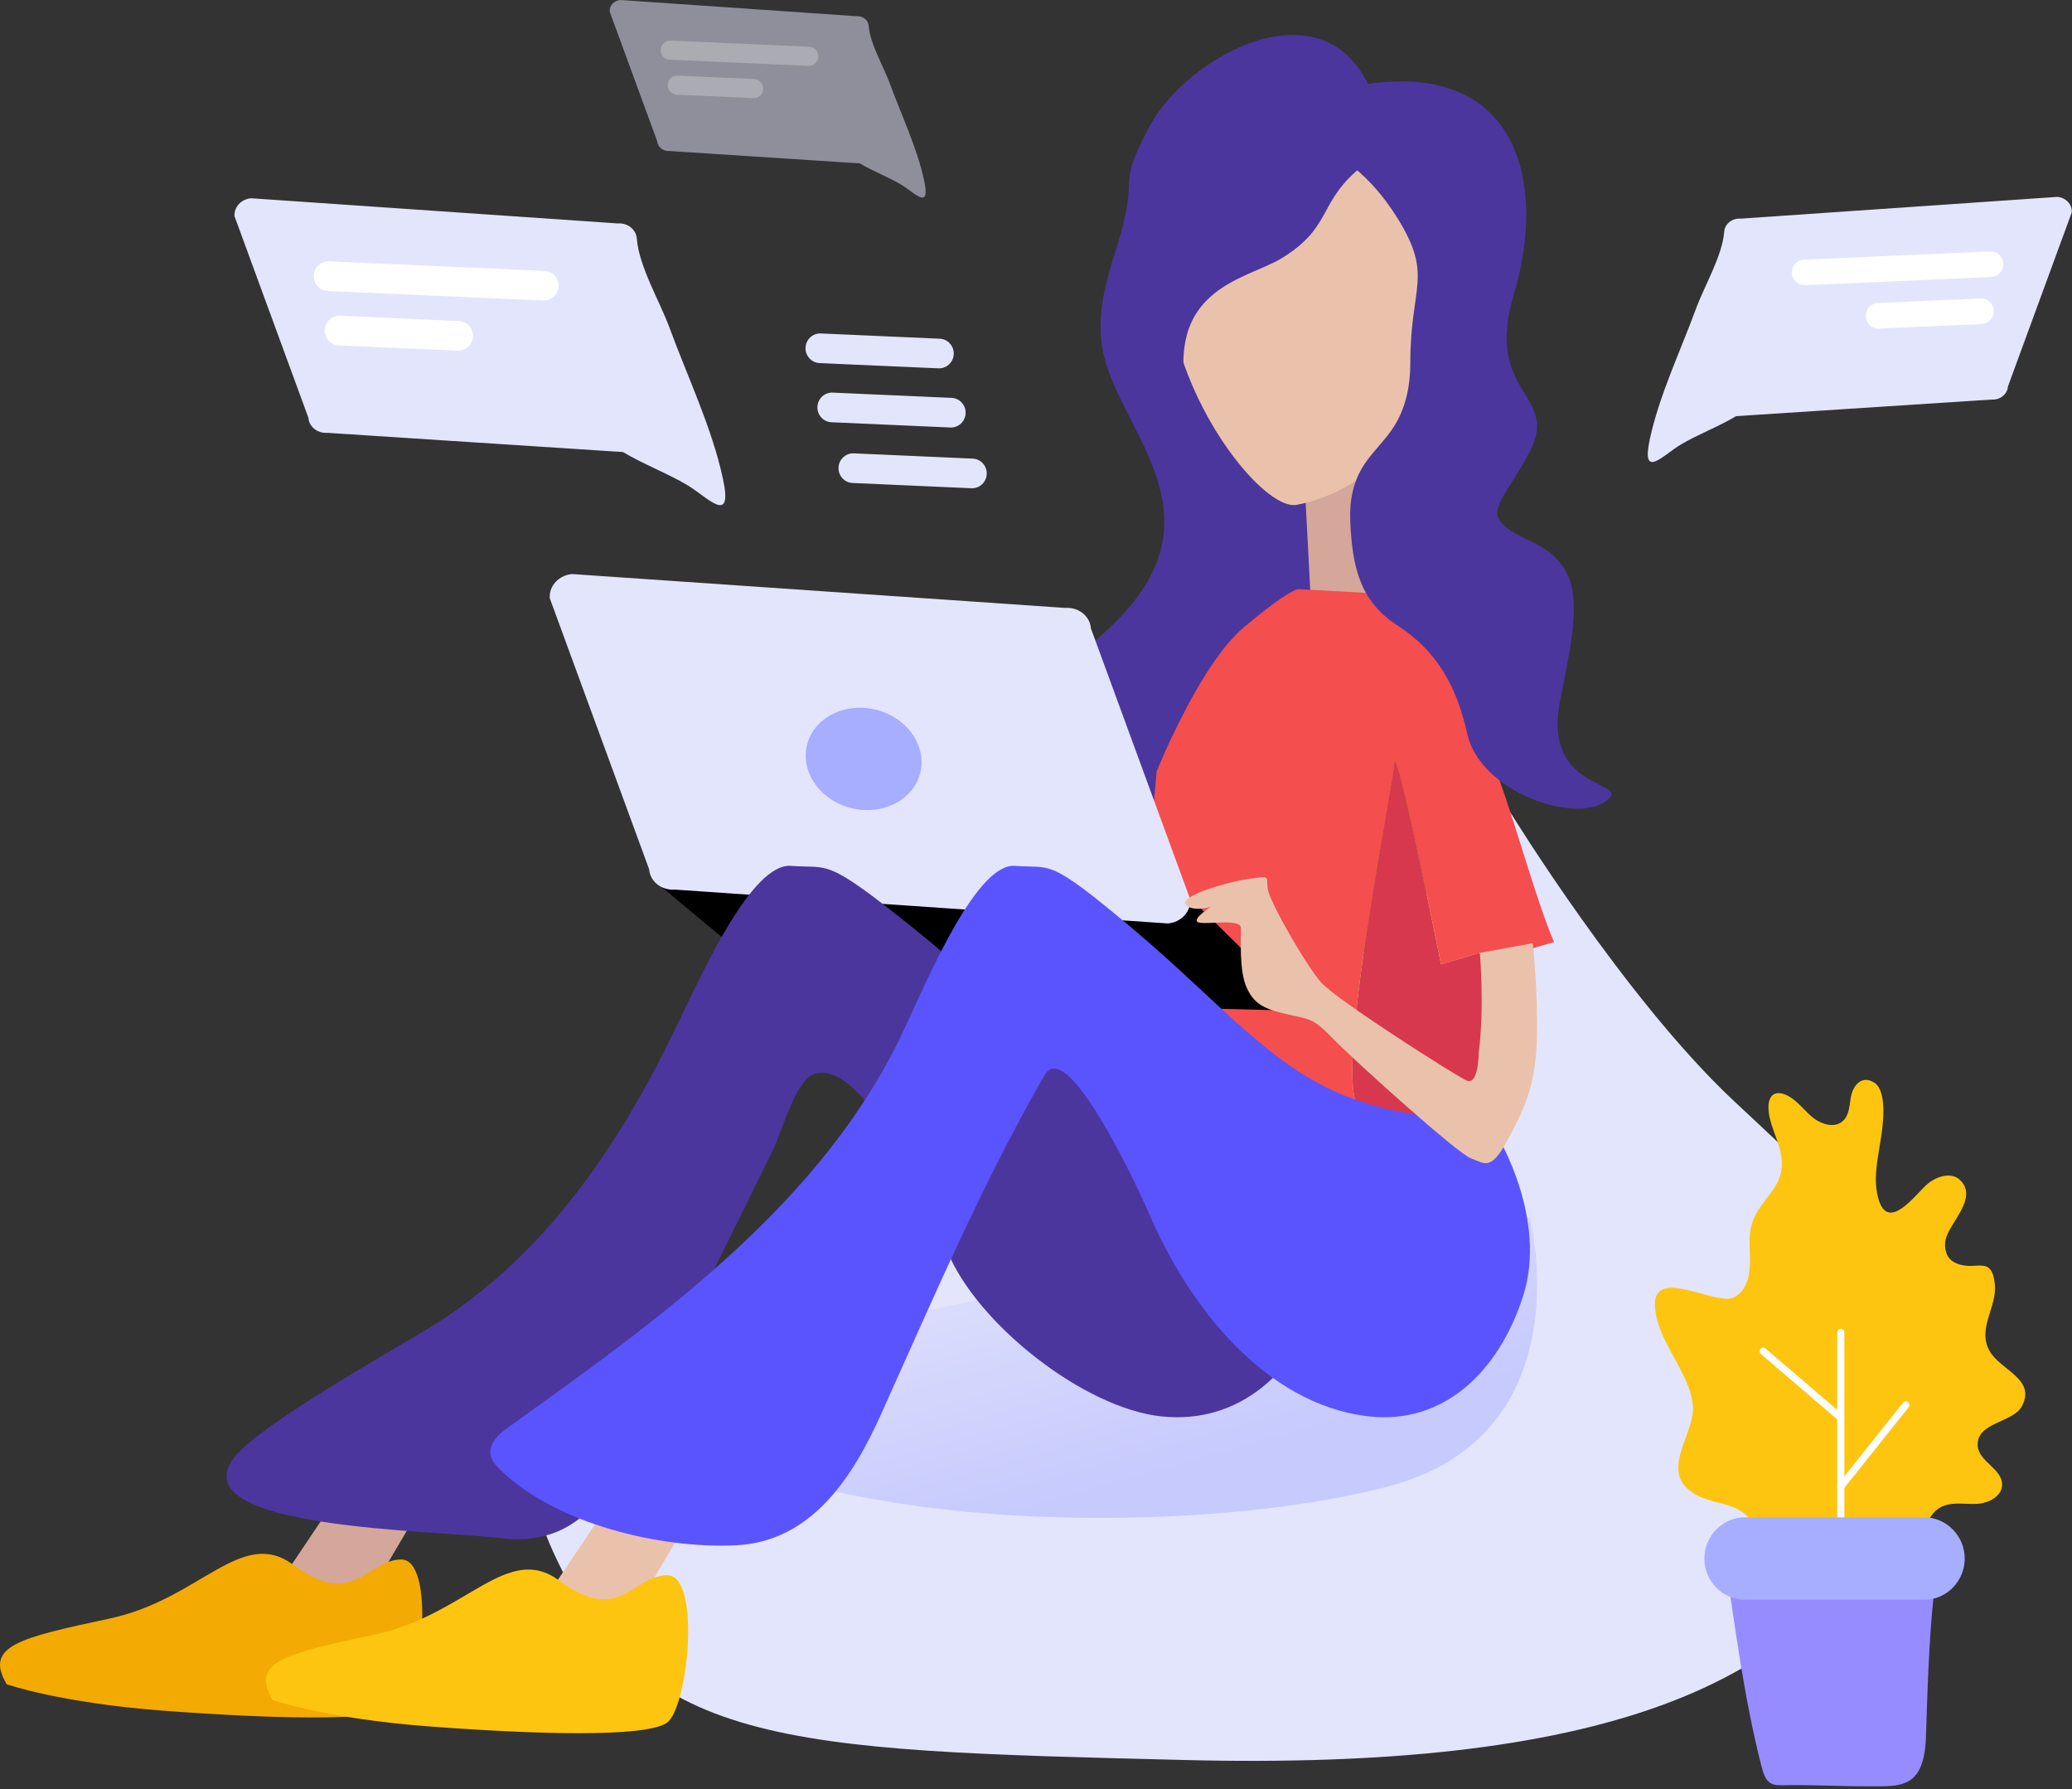 <svg width="709" height="612" viewBox="0 0 709 612" fill="none" xmlns="http://www.w3.org/2000/svg">
<rect x="0" y="0" width="709" height="612" fill="#333333" stroke="none"/>
<path d="M516.865 277.982C516.865 277.982 555.804 341.417 593.017 376.365C630.229 411.313 673.544 447.115 647.312 512.86C621.079 578.605 543.762 605.53 405.501 602.094C267.239 598.658 218.421 597.91 188.098 528.186C157.776 458.462 258.694 442.825 327.63 421.627C396.565 400.429 516.865 277.982 516.865 277.982Z" fill="#E3E5FC"/>
<path opacity="0.49" d="M523.515 416.464C523.515 416.464 542.479 490.875 474.866 508.537C407.253 526.207 281.091 523.605 233.595 489.226C186.099 454.847 523.515 416.464 523.515 416.464Z" fill="url(#paint0_linear_133_446)"/>
<path d="M593.944 545.279C600.639 541.089 603.83 531.907 601.212 524.373C596.927 512.059 585.849 516.21 577.975 509.742C568.701 502.129 579.916 490.153 579.297 481.163C578.62 471.272 569.86 461.719 567.223 452.16C561.173 430.187 585.745 446.585 592.752 444.023C595.683 442.951 597.604 439.959 598.281 436.86C600.001 428.962 596.731 422.581 600.984 415.106C605.093 407.89 611.163 404.633 609.411 394.835C608.421 389.288 605.054 384.203 605.139 378.563C605.165 376.948 605.614 375.134 607.002 374.346C608.057 373.743 609.372 373.909 610.512 374.313C614.296 375.663 616.783 379.251 619.831 381.906C622.879 384.561 627.777 386.203 630.701 383.409C632.648 381.549 632.837 378.543 633.234 375.855C633.944 371.009 637.291 367.646 641.446 370.447C645.973 373.498 644.24 385.514 643.557 389.824C642.475 396.656 640.834 403.753 642.834 410.373C646.136 421.323 655.162 409.056 659.096 405.428C662.319 402.455 667.705 400.674 670.799 403.779C676.959 409.956 667.054 418.211 665.751 424.064C665.126 426.851 665.934 430.187 668.369 431.617C675.501 435.814 681.525 428.334 682.606 439.502C683.348 447.155 676.536 454.45 680.763 462.103C684.455 468.79 696.745 471.63 691.886 481.011C688.903 486.77 676.061 486.512 676.738 494.708C677.181 500.05 685.081 502.473 685.087 507.836C685.094 511.874 680.47 514.257 676.504 514.462C672.537 514.668 668.356 513.728 664.703 515.303C660.554 517.091 658.151 522.274 659.434 526.67C660.554 530.49 664.052 533.966 662.951 537.792C661.629 542.393 655.357 542.559 650.701 541.824C631.671 538.798 611.293 536.779 593.944 545.279Z" fill="#FDC510"/>
<path d="M629.88 543.373C629.203 543.373 628.662 542.817 628.662 542.135V455.827C628.662 455.145 629.209 454.589 629.88 454.589C630.557 454.589 631.098 455.145 631.098 455.827V542.128C631.098 542.817 630.557 543.373 629.88 543.373Z" fill="white"/>
<path d="M629.88 509.782C629.607 509.782 629.34 509.689 629.112 509.504C628.591 509.074 628.506 508.292 628.936 507.756L651.202 479.852C651.632 479.316 652.401 479.243 652.922 479.673C653.443 480.104 653.527 480.885 653.098 481.421L630.831 509.325C630.584 509.623 630.238 509.782 629.88 509.782Z" fill="white"/>
<path d="M629.88 486.214C629.6 486.214 629.32 486.121 629.092 485.923L602.553 463.222C602.039 462.779 601.974 461.997 602.404 461.474C602.84 460.951 603.608 460.885 604.123 461.322L630.662 484.023C631.176 484.466 631.242 485.247 630.812 485.77C630.571 486.068 630.226 486.214 629.88 486.214Z" fill="white"/>
<path d="M590.232 533.184C593.722 556.772 596.868 581.446 602.742 604.206C603.231 606.099 603.804 608.085 604.989 609.303C606.389 610.74 608.291 610.766 610.043 610.727C620.176 610.488 630.329 611.15 640.463 611.091C650.043 611.038 657.956 611.826 658.959 595.653C659.304 590.045 660.177 533.178 665.263 533.178C665.243 533.184 590.232 533.184 590.232 533.184Z" fill="#978CFF"/>
<path d="M658.412 547.279H597.083C589.457 547.279 583.211 540.937 583.211 533.178C583.211 525.425 589.45 519.077 597.083 519.077H658.412C666.038 519.077 672.284 525.419 672.284 533.178C672.284 540.937 666.038 547.279 658.412 547.279Z" fill="#A7ADFF"/>
<path d="M468.366 29.447C468.366 29.447 476.403 47.599 463.846 58.774C451.29 69.949 434.221 61.104 417.653 71.339C401.085 81.574 402.869 93.702 410.47 120.706C419.509 152.827 429.382 151.867 438.259 154.191C447.135 156.521 449.786 181.658 450.789 193.297C451.792 204.935 453.296 212.846 421.665 228.675C390.033 244.504 407.291 268.714 410.463 300.094C413.973 334.803 373.459 354.823 366.432 363.204C359.405 371.585 342.83 372.982 333.791 355.293C324.751 337.604 370.684 324.582 366.673 296.188C362.654 267.794 338.128 248.688 372.775 220.757C407.422 192.827 400.577 170.49 389.03 147.683C377.483 124.877 371.961 116.032 381.495 86.705C391.03 57.377 380.994 66.222 393.543 42.945C406.106 19.675 451.798 -5.932 468.366 29.447Z" fill="#4B369D"/>
<path d="M446.517 167.22L449.037 215.011L485.839 229.436C485.839 229.436 463.71 196.521 467.461 167.213C471.212 137.912 446.517 167.22 446.517 167.22Z" fill="#D4A79A"/>
<path d="M531.805 322.258C531.805 322.258 529.363 317.71 522.043 294.354C514.723 270.998 512.079 262.312 501.913 239.711C491.747 217.109 470.594 202.989 470.594 202.989L444.159 201.539C444.159 201.539 440.903 201.744 425.657 214.561C410.405 227.377 395.764 263.967 395.764 263.967L389.258 336.73L435.016 371.042L467.357 382.893C465.8 380.781 464.544 378.543 463.762 376.173C458.344 359.801 476.501 269.131 477.113 261.068C477.725 253.004 493.088 329.904 493.088 329.904L506.393 325.979L515.524 355.551L521.235 325.356L531.805 322.258Z" fill="#F44E4E"/>
<path d="M517.367 361.536L515.517 355.551L512.567 371.148L517.367 361.536Z" fill="url(#paint1_linear_133_446)"/>
<path d="M493.075 329.904C493.075 329.904 477.712 253.004 477.1 261.068C476.488 269.131 458.331 359.801 463.749 376.173C464.53 378.543 465.787 380.781 467.344 382.892L500.617 395.08L512.567 371.142L515.517 355.544L506.387 325.972L493.075 329.904Z" fill="#FDC510"/>
<path d="M493.075 329.904C493.075 329.904 477.712 253.004 477.1 261.068C476.488 269.131 458.331 359.801 463.749 376.173C464.53 378.543 465.787 380.781 467.344 382.892L500.617 395.08L512.567 371.142L515.517 355.544L506.387 325.972L493.075 329.904Z" fill="#D7384E"/>
<path d="M223.442 300.987L410.261 310.15L446.517 345.846L272.019 341.377L223.442 300.987Z" fill="black"/>
<path d="M399.607 315.909L230.945 304.331C226.386 304.688 222.433 301.57 222.114 297.353L188.125 204.657C187.805 200.446 191.238 196.739 195.79 196.382L364.452 207.967C369.011 207.609 372.964 210.728 373.283 214.945L407.272 307.641C407.598 311.844 404.159 315.552 399.607 315.909Z" fill="#E3E5FC"/>
<path d="M314.993 263.924C316.996 254.552 309.902 245.029 299.147 242.652C288.392 240.276 278.048 245.947 276.044 255.318C274.04 264.69 281.135 274.214 291.89 276.59C302.645 278.966 312.989 273.296 314.993 263.924Z" fill="#A7ADFF"/>
<path d="M146.587 465.592L98.896 536.594L120.609 555.243L166.04 478.157C166.04 478.151 155.627 466.241 146.587 465.592Z" fill="#D4A79A"/>
<path d="M2.308 576.196C2.308 576.196 20.654 582.564 55.809 585.212C90.963 587.867 130.202 589.191 137.333 583.888C144.464 578.586 149.049 533.495 137.333 533.495C125.617 533.495 121.058 550.734 100.394 535.349C82.693 522.168 68.547 547.021 37.723 553.647C6.899 560.274 -5.585 562.936 2.308 576.196Z" fill="#F3AA02"/>
<path d="M443.449 388.818C439.236 380.761 416.429 385.302 389.096 374.968C361.756 364.634 344.1 342.926 313.042 317.915C281.984 292.904 284.107 297.24 270.704 296.208C257.301 295.175 240.707 331.97 231.342 351.407C211.628 392.333 186.679 428.903 149.407 452.696C138.082 459.925 88.183 487.426 79.847 498.945C62.289 523.188 148.613 523.393 171.185 526.193C193.53 528.961 206.06 516.058 215.1 495.668C225.415 472.411 236.702 449.651 247.975 426.89C253.615 415.504 259.281 404.124 264.81 392.677C267.194 387.745 272.351 369.844 278.102 367.613C295.79 360.768 319.138 415.576 324.1 427.89C334.097 452.696 370.691 481.639 397.282 484.532C423.873 487.426 443.873 469.445 452.593 443.189C461.32 416.934 443.449 388.818 443.449 388.818Z" fill="#4B369D"/>
<path d="M237.561 470.974L189.87 541.976L211.583 560.625L257.014 483.539C257.008 483.533 246.601 471.623 237.561 470.974Z" fill="#EAC2AB"/>
<path d="M93.282 581.578C93.282 581.578 111.628 587.947 146.783 590.595C181.937 593.249 221.176 594.573 228.307 589.271C235.438 583.968 240.023 538.878 228.307 538.878C216.591 538.878 212.032 556.117 191.368 540.731C173.666 527.55 159.521 552.403 128.697 559.03C97.873 565.656 85.382 568.318 93.282 581.578Z" fill="#FDC510"/>
<path d="M512.482 388.818C508.458 380.761 486.654 385.302 460.525 374.968C434.397 364.634 417.516 342.926 387.826 317.915C358.135 292.904 360.167 297.24 347.357 296.208C334.546 295.175 318.682 331.97 309.734 351.407C282.205 411.194 225.552 451.319 173.992 488.233C170.788 490.524 167.193 493.708 167.857 497.634C168.196 499.633 169.603 501.248 171.042 502.659C190.169 521.427 226.002 529.868 251.752 528.643C277.679 527.411 291.752 505.419 301.547 483.672C319.066 444.765 336.181 404.673 357.464 367.746C365.461 353.883 390.952 409.85 393.166 415.06C406.367 446.175 432.573 480.461 468.36 484.532C493.778 487.425 512.893 469.445 521.235 443.189C529.565 416.934 512.482 388.818 512.482 388.818Z" fill="#5A54FF"/>
<path d="M413.635 65.487C413.635 65.487 393.98 80.224 401.801 113.325C409.623 146.426 433.947 174.694 443.762 172.701C470.9 167.193 480.415 147.697 489.825 130.967C501.366 110.451 478.454 60.403 478.454 60.403L456.813 48.539L413.635 65.487Z" fill="#EAC2AB"/>
<path d="M452.801 50.863C452.801 50.863 466.458 55.517 478.46 75.067C490.463 94.616 482.589 97.807 482.589 124.016C482.589 131.676 481.176 139.223 477.093 145.75C474.13 150.49 469.903 154.224 466.836 158.872C462.961 164.737 461.723 171.357 462.036 178.355C462.694 193.151 465.019 205.438 477.946 213.793C491.922 222.823 498.441 234.885 502.114 251.184C506.51 270.7 538.161 281.743 549.206 274.295C560.252 266.847 527.305 271.819 533.837 239.704C540.362 207.583 542.603 193.952 523.521 185.028C504.439 176.104 513.557 173.747 523.599 154.198C533.641 134.648 507.754 134.887 517.972 100.859C529.766 61.581 519.079 17.808 461.332 29.91C403.586 42.012 452.801 50.863 452.801 50.863Z" fill="#4B369D"/>
<path d="M438.741 88.241C455.309 77.999 451.297 69.942 463.853 58.774C476.403 47.599 468.373 29.447 468.373 29.447C451.805 -5.932 406.113 19.669 393.556 42.945C381 66.222 391.049 57.377 381.508 86.705C374.931 106.916 375.517 117.403 380.297 129.438L407.304 140.553C396.37 98.383 426.276 95.94 438.741 88.241Z" fill="#4B369D"/>
<path d="M505.976 360.291C505.976 360.291 505.976 371.658 501.704 369.593C497.432 367.527 457.373 342.099 452.085 336.108C446.797 330.11 434.39 308.409 433.785 304.066C433.172 299.723 435.211 299.518 426.868 300.756C418.532 301.994 403.482 306.754 405.722 309.435C407.956 312.123 414.26 310.262 414.26 310.262C414.26 310.262 406.875 315.016 410.463 315.638C414.052 316.26 424.628 314.188 424.628 317.498C424.628 320.808 424.016 331.97 426.458 337.551C428.9 343.132 431.948 344.992 439.88 346.852C447.813 348.712 449.213 348.09 455.732 354.916C462.251 361.741 498.65 394.604 503.326 396.259C508.002 397.914 510.034 400.807 515.732 390.261C521.431 379.715 525.494 371.658 525.898 355.121C526.302 338.584 524.472 322.669 524.472 322.669L506.374 325.979C506.387 325.979 508.008 344.581 505.976 360.291Z" fill="#EAC2AB"/>
<path d="M564.524 150.305C567.768 135.198 575.009 120.137 580.324 105.632C583.15 97.926 589.357 87.532 589.988 79.277C590.197 76.569 592.737 74.563 595.661 74.795L703.991 67.354C706.915 67.586 709.123 69.962 708.914 72.67L687.084 132.205C686.876 134.913 684.336 136.919 681.412 136.687L594.046 142.361C588.692 145.664 580.2 148.968 574.84 152.258C568.894 155.906 561.548 164.168 564.524 150.305Z" fill="#E3E5FC"/>
<path d="M642.922 112.398L678.123 110.842C680.493 110.736 682.343 108.684 682.239 106.274C682.135 103.864 680.116 101.984 677.745 102.09L642.545 103.646C640.174 103.752 638.325 105.804 638.429 108.214C638.533 110.617 640.552 112.497 642.922 112.398Z" fill="white"/>
<path d="M617.608 97.575L681.379 94.762C683.75 94.656 685.599 92.603 685.495 90.194C685.391 87.784 683.372 85.904 681.001 86.01L617.23 88.823C614.86 88.929 613.01 90.981 613.115 93.391C613.219 95.794 615.238 97.681 617.608 97.575Z" fill="white"/>
<path d="M247.389 163.837C243.637 146.346 235.256 128.915 229.095 112.126C225.826 103.209 218.636 91.18 217.906 81.621C217.665 78.489 214.728 76.165 211.342 76.437L85.949 67.824C82.562 68.089 80.009 70.843 80.25 73.974L105.519 142.89C105.76 146.022 108.697 148.345 112.084 148.074L213.211 154.648C219.411 158.468 229.232 162.301 235.445 166.107C242.328 170.325 250.834 179.891 247.389 163.837Z" fill="#E3E5FC"/>
<path d="M156.643 119.958L115.9 118.157C113.158 118.038 111.016 115.655 111.133 112.868C111.25 110.081 113.595 107.903 116.337 108.022L157.079 109.823C159.821 109.942 161.964 112.325 161.846 115.112C161.723 117.899 159.385 120.077 156.643 119.958Z" fill="white"/>
<path d="M185.943 102.805L112.123 99.548C109.381 99.429 107.238 97.046 107.356 94.258C107.473 91.471 109.817 89.293 112.559 89.412L186.379 92.67C189.121 92.789 191.263 95.172 191.146 97.959C191.023 100.746 188.685 102.924 185.943 102.805Z" fill="white"/>
<g opacity="0.72">
<path opacity="0.72" d="M316.233 61.813C313.817 50.552 308.418 39.331 304.458 28.52C302.354 22.78 297.724 15.034 297.255 8.878C297.099 6.859 295.21 5.369 293.029 5.541L212.292 0C210.111 0.172 208.47 1.946 208.619 3.959L224.888 48.328C225.044 50.347 226.933 51.836 229.114 51.664L294.227 55.894C298.219 58.357 304.543 60.82 308.541 63.269C312.976 65.99 318.447 72.147 316.233 61.813Z" fill="#E3E5FC"/>
<g opacity="0.72">
<path opacity="0.72" d="M257.802 33.558L231.57 32.399C229.805 32.32 228.424 30.791 228.502 28.997C228.58 27.202 230.085 25.799 231.85 25.878L258.082 27.037C259.847 27.116 261.228 28.646 261.15 30.44C261.071 32.234 259.567 33.637 257.802 33.558Z" fill="white"/>
<path opacity="0.72" d="M276.669 22.515L229.14 20.417C227.376 20.337 225.995 18.808 226.073 17.014C226.151 15.22 227.656 13.816 229.42 13.896L276.949 15.994C278.714 16.074 280.095 17.603 280.016 19.397C279.938 21.191 278.434 22.595 276.669 22.515Z" fill="white"/>
</g>
</g>
<path d="M321.15 126.009L280.407 124.208C277.665 124.089 275.523 121.706 275.64 118.919C275.757 116.132 278.102 113.954 280.844 114.073L321.586 115.873C324.328 115.993 326.471 118.376 326.353 121.163C326.23 123.95 323.885 126.128 321.15 126.009Z" fill="#E3E5FC"/>
<path d="M325.214 146.247L284.471 144.446C281.729 144.327 279.587 141.944 279.704 139.157C279.821 136.37 282.166 134.191 284.907 134.311L325.65 136.111C328.392 136.23 330.534 138.614 330.417 141.401C330.293 144.188 327.955 146.373 325.214 146.247Z" fill="#E3E5FC"/>
<path d="M332.436 167.028L291.694 165.227C288.952 165.108 286.809 162.725 286.926 159.937C287.044 157.15 289.388 154.972 292.13 155.091L332.873 156.892C335.614 157.011 337.757 159.395 337.64 162.182C337.523 164.969 335.178 167.147 332.436 167.028Z" fill="#E3E5FC"/>
<defs>
<linearGradient id="paint0_linear_133_446" x1="391.849" y1="507.051" x2="361.663" y2="399.746" gradientUnits="userSpaceOnUse">
<stop stop-color="#A7ADFF"/>
<stop offset="1" stop-color="#E3E5FC"/>
</linearGradient>
<linearGradient id="paint1_linear_133_446" x1="514.202" y1="363.534" x2="472.183" y2="214.159" gradientUnits="userSpaceOnUse">
<stop stop-color="#A7ADFF"/>
<stop offset="1" stop-color="#E3E5FC"/>
</linearGradient>
</defs>
</svg>
